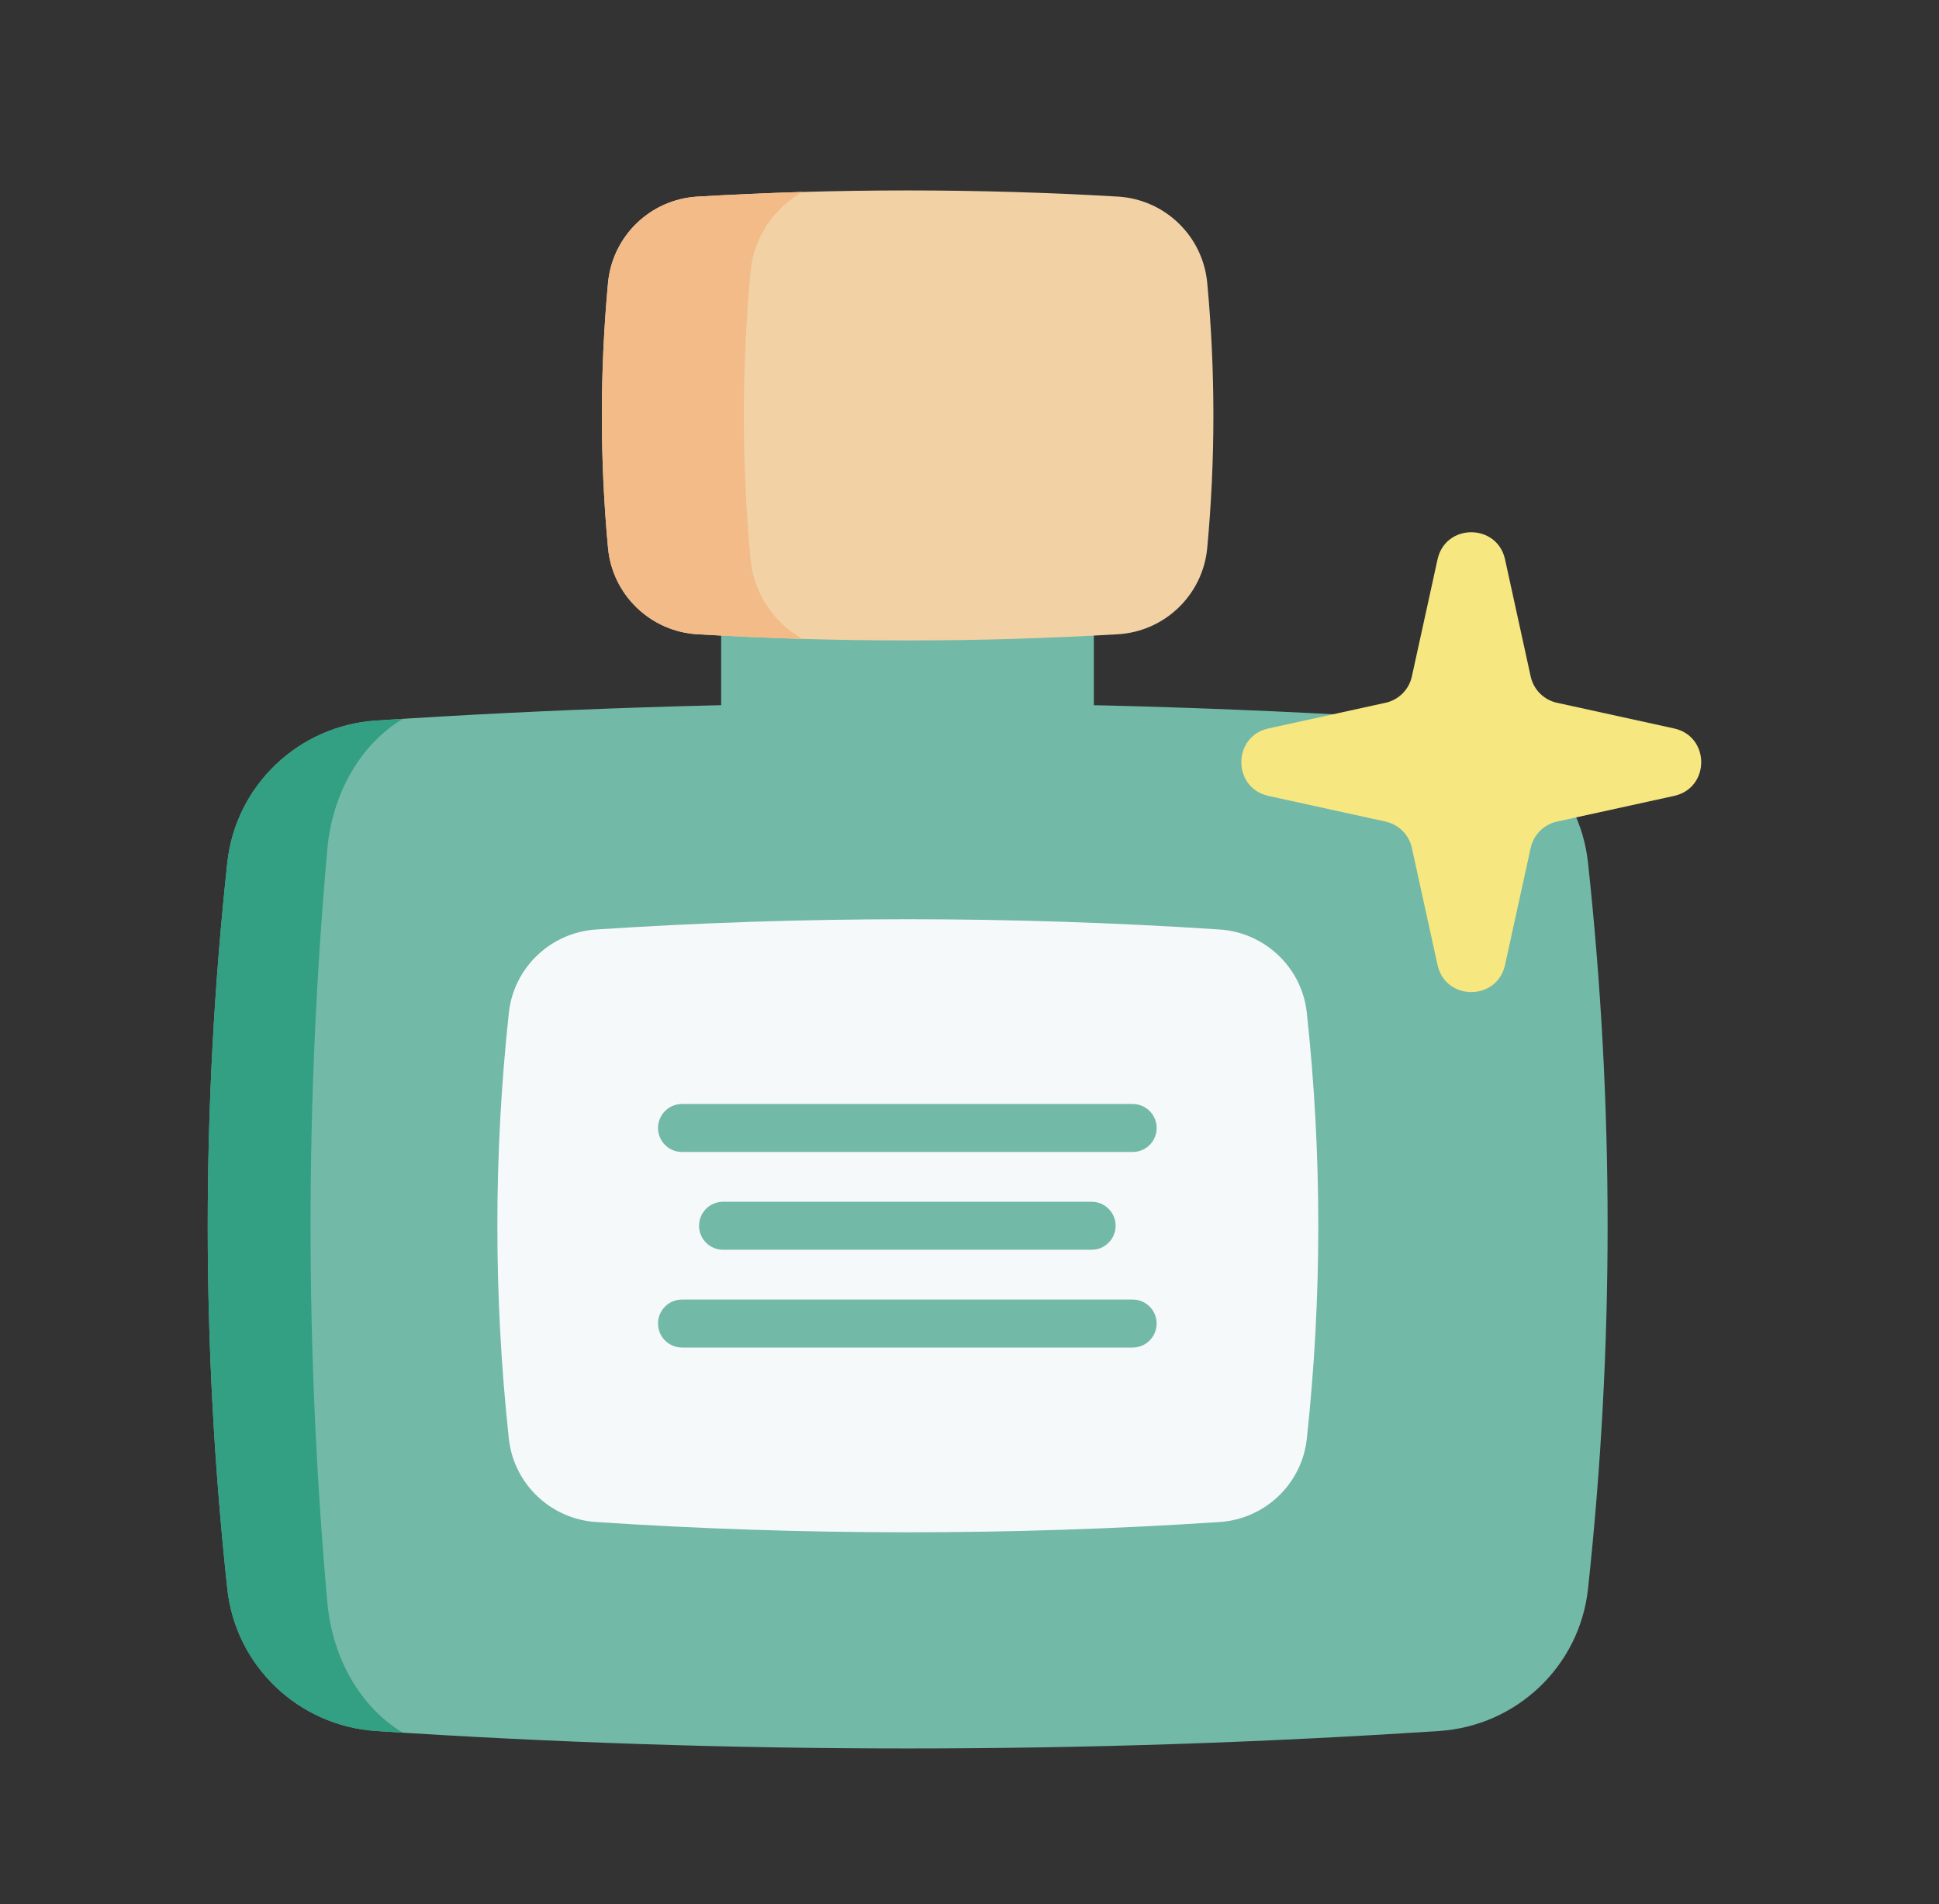 <svg width="56" height="55" viewBox="0 0 56 55" fill="none" xmlns="http://www.w3.org/2000/svg">
<rect x="0" y="0" width="56" height="55" fill="#333333" stroke="none"/>
<path d="M20.828 14.199H31.591V23.069H20.828V14.199Z" fill="#73B9A7"/>
<path d="M41.565 20.811C31.342 20.137 21.087 20.137 10.864 20.811C8.625 20.958 6.806 22.685 6.565 24.916C5.811 31.907 5.811 38.898 6.565 45.889C6.806 48.12 8.625 49.847 10.864 49.995C21.087 50.668 31.342 50.668 41.565 49.995C43.804 49.847 45.623 48.12 45.863 45.889C46.618 38.898 46.618 31.907 45.863 24.916C45.623 22.685 43.804 20.958 41.565 20.811Z" fill="#73B9A7"/>
<path d="M9.452 24.536C8.808 31.767 8.808 39.04 9.452 46.27C9.6 47.942 10.453 49.341 11.636 50.045C11.379 50.029 11.121 50.012 10.864 49.995C8.624 49.848 6.805 48.121 6.565 45.89C5.811 38.899 5.811 31.908 6.565 24.916C6.805 22.686 8.624 20.958 10.864 20.811C11.121 20.794 11.379 20.777 11.636 20.762C10.453 21.466 9.6 22.865 9.452 24.536Z" fill="#339F83"/>
<path d="M35.221 26.846C29.226 26.451 23.212 26.451 17.217 26.846C15.904 26.932 14.838 27.945 14.696 29.253C14.254 33.341 14.254 37.465 14.696 41.552C14.838 42.861 15.904 43.873 17.217 43.96C23.212 44.355 29.226 44.355 35.221 43.96C36.534 43.873 37.601 42.861 37.742 41.552C38.184 37.465 38.184 33.341 37.742 29.253C37.601 27.945 36.534 26.932 35.221 26.846Z" fill="#F6F9F9"/>
<path d="M32.285 5.678C28.241 5.441 24.186 5.441 20.142 5.678C18.784 5.758 17.686 6.817 17.56 8.171C17.323 10.717 17.323 13.28 17.56 15.826C17.686 17.18 18.784 18.239 20.142 18.319C24.186 18.557 28.241 18.557 32.285 18.319C33.642 18.239 34.74 17.18 34.866 15.826C35.103 13.28 35.103 10.717 34.866 8.171C34.74 6.817 33.643 5.758 32.285 5.678Z" fill="#F2D1A5"/>
<path d="M23.172 18.453C22.162 18.423 21.151 18.378 20.142 18.319C18.784 18.239 17.686 17.18 17.56 15.826C17.323 13.28 17.323 10.717 17.56 8.171C17.686 6.818 18.784 5.758 20.142 5.679C21.151 5.619 22.162 5.574 23.172 5.544C22.347 6.011 21.767 6.862 21.674 7.859C21.418 10.613 21.418 13.384 21.674 16.138C21.767 17.136 22.347 17.986 23.172 18.453Z" fill="#F2BB88"/>
<path d="M32.712 33.272H19.697C19.314 33.272 19.004 32.962 19.004 32.579C19.004 32.197 19.314 31.886 19.697 31.886H32.712C32.803 31.886 32.894 31.904 32.978 31.939C33.062 31.974 33.138 32.025 33.203 32.089C33.267 32.154 33.318 32.23 33.353 32.314C33.388 32.398 33.405 32.488 33.405 32.579C33.405 32.67 33.388 32.76 33.353 32.844C33.318 32.929 33.267 33.005 33.202 33.069C33.138 33.134 33.062 33.185 32.977 33.219C32.893 33.254 32.803 33.272 32.712 33.272ZM32.712 38.92H19.697C19.314 38.92 19.004 38.61 19.004 38.227C19.004 37.844 19.314 37.534 19.697 37.534H32.712C32.896 37.534 33.072 37.607 33.203 37.737C33.332 37.867 33.405 38.043 33.405 38.227C33.405 38.411 33.332 38.587 33.202 38.717C33.072 38.847 32.896 38.92 32.712 38.92ZM31.527 36.096H20.882C20.499 36.096 20.189 35.786 20.189 35.403C20.189 35.02 20.499 34.71 20.882 34.71H31.527C31.91 34.71 32.22 35.02 32.22 35.403C32.22 35.786 31.91 36.096 31.527 36.096Z" fill="#73B9A7"/>
<path d="M44.968 23.729L48.348 22.988C49.394 22.759 49.394 21.268 48.348 21.039L44.968 20.298C44.782 20.258 44.611 20.164 44.476 20.029C44.341 19.894 44.248 19.723 44.207 19.537L43.467 16.157C43.237 15.111 41.746 15.111 41.517 16.157L40.776 19.537C40.736 19.723 40.642 19.894 40.507 20.029C40.372 20.164 40.201 20.258 40.015 20.298L36.635 21.039C35.589 21.268 35.589 22.759 36.635 22.988L40.015 23.729C40.201 23.77 40.372 23.863 40.507 23.998C40.642 24.133 40.736 24.304 40.776 24.49L41.517 27.869C41.746 28.915 43.237 28.915 43.467 27.869L44.207 24.49C44.248 24.304 44.341 24.133 44.476 23.998C44.611 23.863 44.782 23.77 44.968 23.729Z" fill="#F6E781"/>
</svg>
